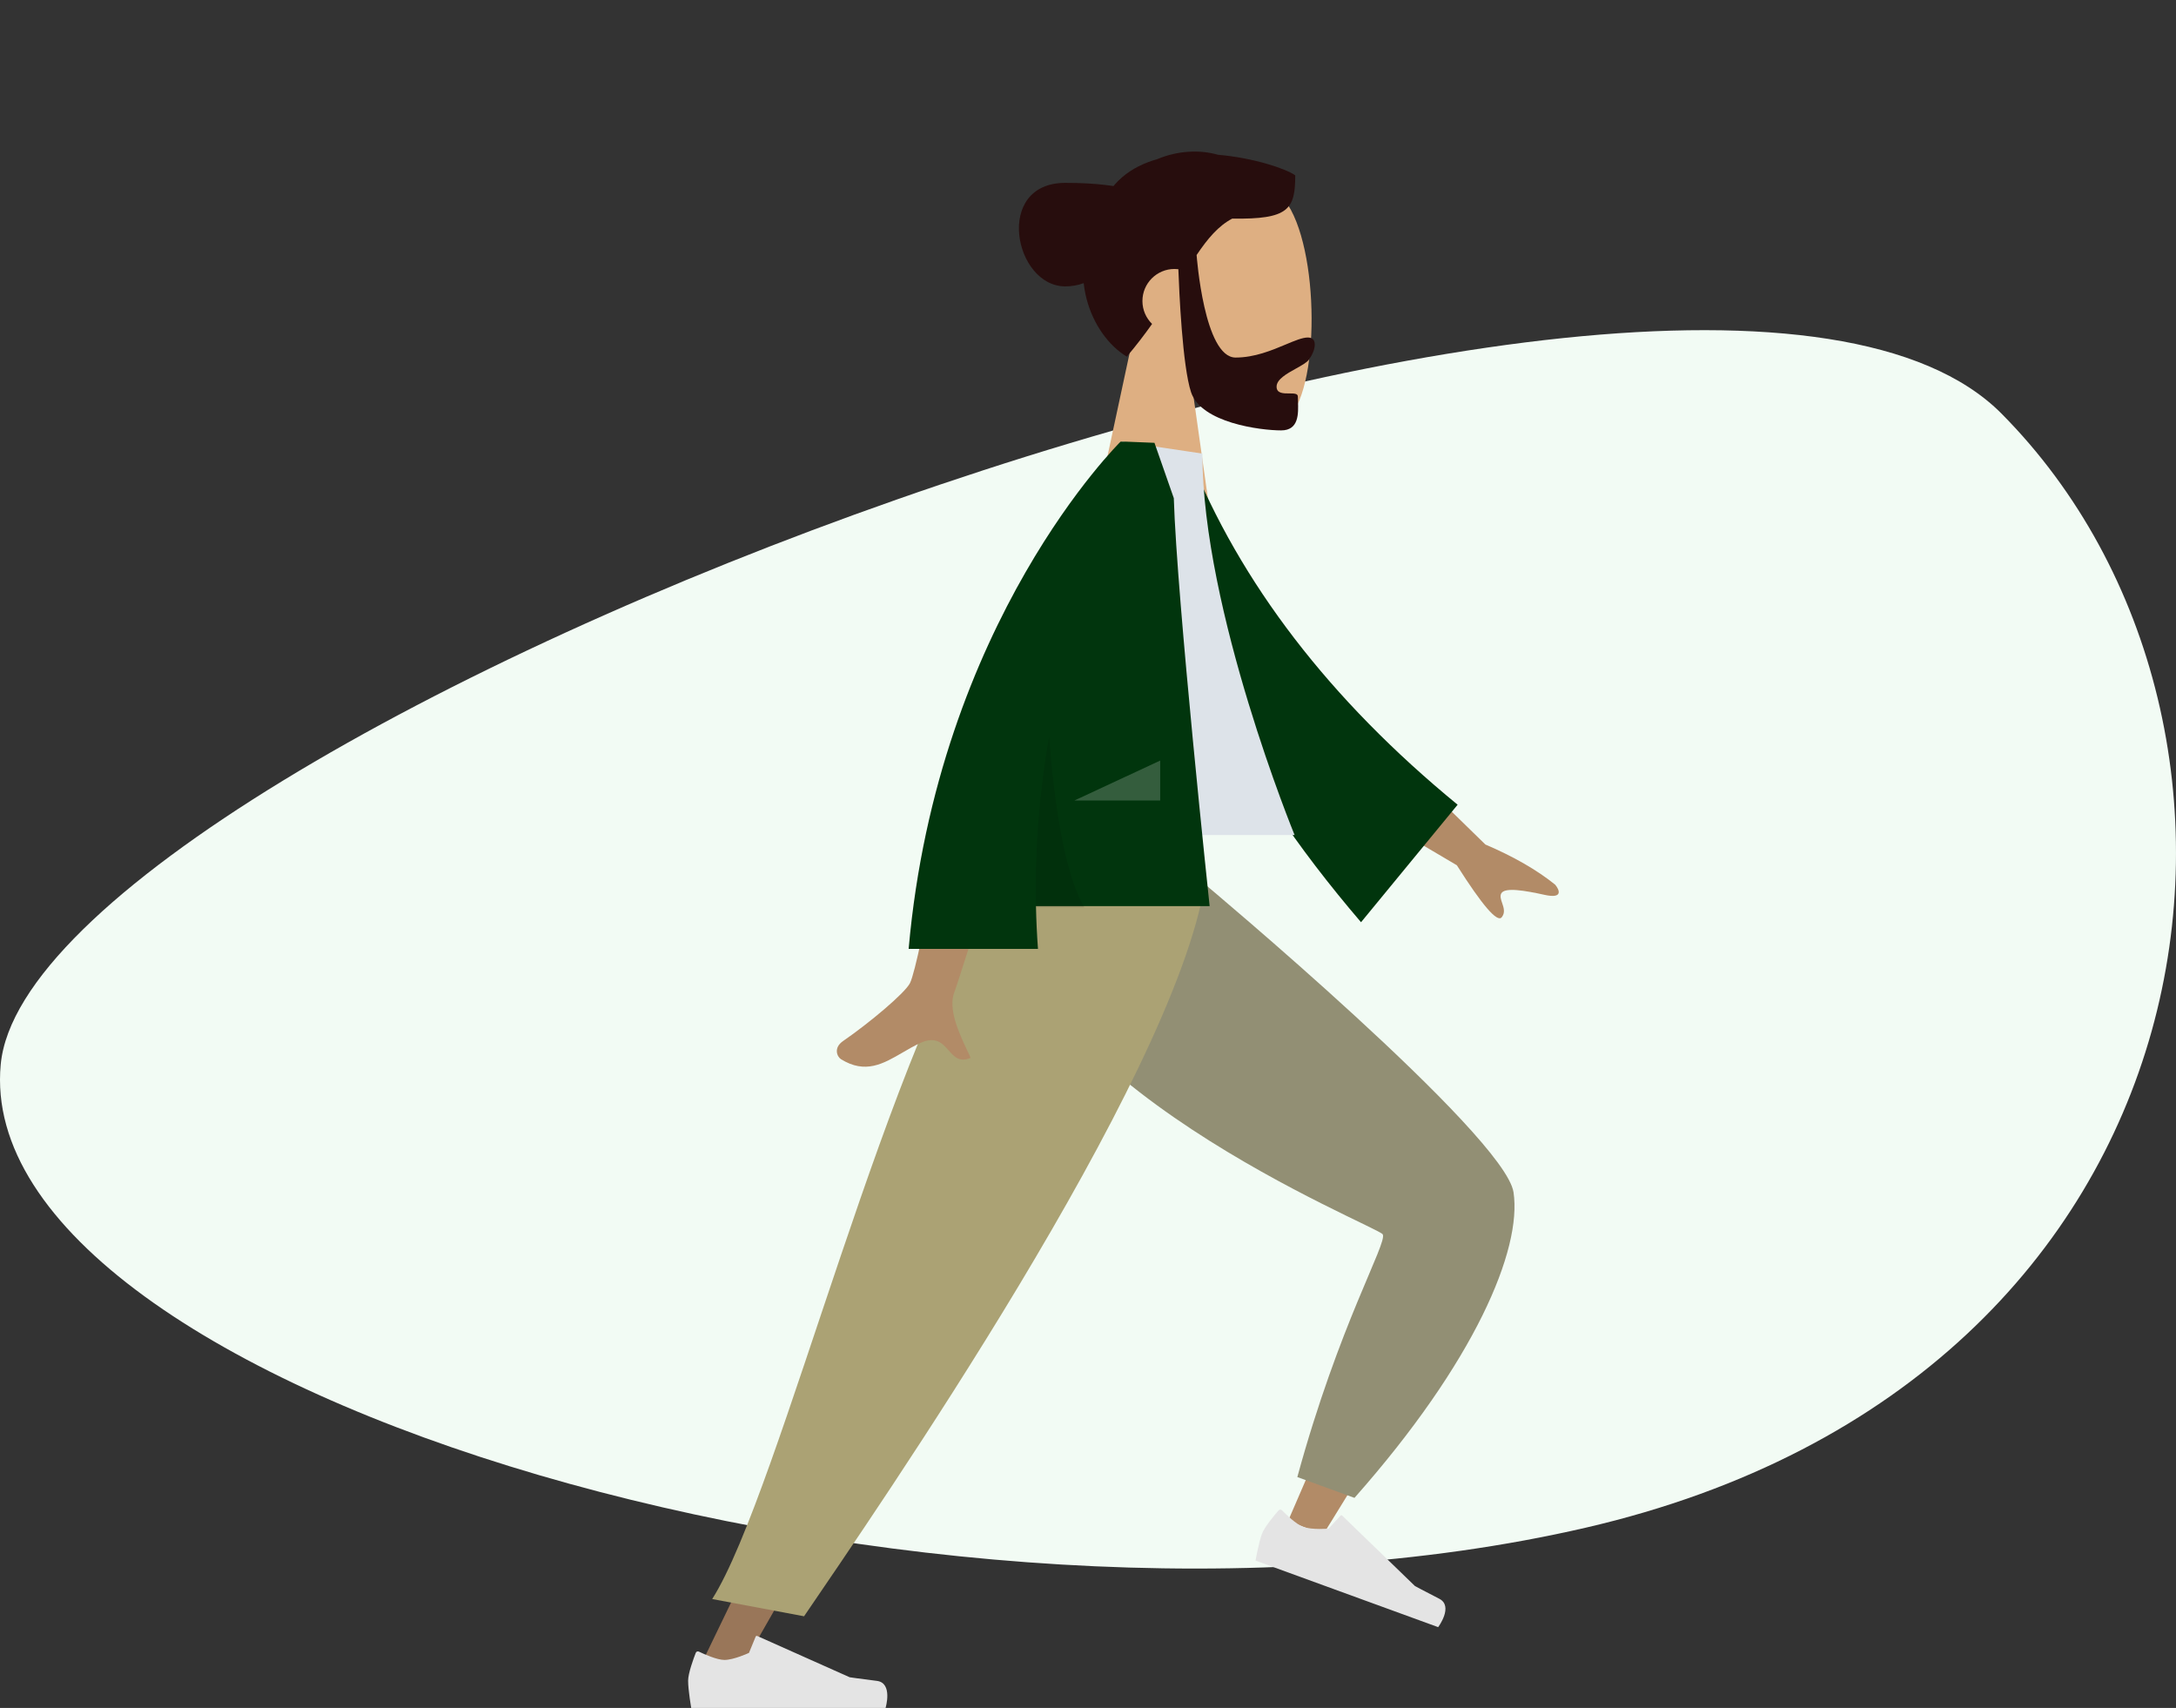 <svg width="1905" height="1495" viewBox="0 0 1905 1495" fill="none" xmlns="http://www.w3.org/2000/svg">
<rect x="0" y="0" width="1905" height="1495" fill="#333333" stroke="none"/>
<path fill-rule="evenodd" clip-rule="evenodd" d="M0.634 931.71C27.743 644.446 1482.27 89.996 1752.29 362.087C2022.32 634.178 1953.97 1206.49 1388.09 1337.25C822.217 1468.01 -26.476 1218.97 0.634 931.71Z" fill="#F2FBF4"/>
<path fill-rule="evenodd" clip-rule="evenodd" d="M878.876 773.172C884.316 847.498 1234.73 1066.32 1236.77 1072.46C1238.14 1076.56 1127.7 1331.24 1127.7 1331.24L1158.34 1343.16C1158.34 1343.16 1327.72 1073.43 1319.02 1044.69C1306.57 1003.54 1047.14 773.963 1047.14 773.963L878.876 773.172Z" fill="#B28B67"/>
<path fill-rule="evenodd" clip-rule="evenodd" d="M1135.76 1292.89L1185.78 1311.12C1291.23 1192 1332.57 1093.71 1325.03 1043.63C1317.49 993.549 1054.08 773.354 1054.08 773.354L875.29 773.354C881.39 945.482 1206.18 1073.12 1210.53 1080.45C1214.87 1087.79 1172.12 1159.63 1135.76 1292.89Z" fill="#928F74"/>
<path fill-rule="evenodd" clip-rule="evenodd" d="M1122.32 1321.99C1121.5 1321.15 1120.15 1321.16 1119.38 1322.04C1115.87 1326.05 1106.98 1336.56 1104.76 1342.68C1101.97 1350.35 1099.17 1366.01 1099.17 1366.01C1108.06 1369.25 1259.05 1424.27 1259.05 1424.27C1259.05 1424.27 1272.79 1405.92 1259.96 1399.38C1247.13 1392.84 1238.73 1388.28 1238.73 1388.28L1174.98 1326.59C1174.58 1326.2 1173.93 1326.22 1173.55 1326.63L1163.15 1338.03C1163.15 1338.03 1148.61 1339.31 1140.84 1336.47C1134.72 1334.24 1125.83 1325.58 1122.32 1321.99Z" fill="#E4E4E4"/>
<path fill-rule="evenodd" clip-rule="evenodd" d="M919.167 773.172L763.066 1148.36L609.644 1465.55H645.841L1041.87 773.172H919.167Z" fill="#997659"/>
<path fill-rule="evenodd" clip-rule="evenodd" d="M611.854 1445.7C610.798 1445.19 609.53 1445.66 609.106 1446.76C607.176 1451.73 602.417 1464.64 602.417 1471.16C602.417 1479.33 605.135 1495 605.135 1495C614.601 1495 775.281 1495 775.281 1495C775.281 1495 781.913 1473.05 767.624 1471.3C753.335 1469.55 743.883 1468.14 743.883 1468.14L662.907 1432C662.392 1431.77 661.789 1432.01 661.575 1432.53L655.701 1446.79C655.701 1446.79 642.473 1452.97 634.202 1452.97C627.692 1452.97 616.376 1447.87 611.854 1445.7Z" fill="#E4E4E4"/>
<path fill-rule="evenodd" clip-rule="evenodd" d="M623.499 1399.66L703.929 1414.76C766.118 1323.23 1026.38 947.896 1054.92 773.172H875.86C780.565 899.48 682.778 1306.61 623.499 1399.66Z" fill="#ABA274"/>
<path fill-rule="evenodd" clip-rule="evenodd" d="M1044.99 348.018C1075.3 366.267 1105.07 375.084 1119.05 371.485C1154.1 362.459 1157.33 234.36 1130.21 183.859C1103.08 133.358 963.658 111.347 956.631 211.405C954.191 246.132 968.788 277.123 990.354 302.412L951.684 482.465H1064.01L1044.99 348.018Z" fill="#DEAF82"/>
<path fill-rule="evenodd" clip-rule="evenodd" d="M1047.59 223.223C1057.3 208.77 1066.63 197.747 1078.76 191.345C1128.15 192.125 1133.93 183.281 1133.93 153.474C1125.95 147.772 1097.81 138.172 1066.29 135.471C1050.22 130.875 1031.17 131.739 1012.82 139.406C990.173 145.826 970.995 159.651 962.524 185.535C931.876 238.371 955.138 293.373 986.486 312.161C994.831 302.285 1002.11 292.714 1008.61 283.552C1003.39 278.458 1000.15 271.349 1000.15 263.484C1000.15 247.99 1012.72 235.431 1028.23 235.431C1029.37 235.431 1030.5 235.499 1031.6 235.631C1032.3 255.002 1035.17 320.537 1042.72 343.301C1051.61 370.139 1103.51 376.729 1121.61 376.729C1137.24 376.729 1136.71 361.939 1136.33 351.34C1136.27 349.814 1136.22 348.374 1136.22 347.078C1136.22 344.37 1132.7 344.377 1128.71 344.385C1123.54 344.395 1117.6 344.407 1117.6 338.479C1117.6 332.017 1126.54 327.06 1134.54 322.624C1139.53 319.857 1144.15 317.292 1146.01 314.692C1151.88 306.488 1153.85 295.422 1145 295.422C1140.17 295.422 1133.53 298.209 1125.54 301.561C1113.48 306.622 1098.36 312.972 1081.71 312.972C1054.21 312.972 1047.67 224.34 1047.59 223.223Z" fill="#270D0D"/>
<path fill-rule="evenodd" clip-rule="evenodd" d="M964.417 226.515C981.077 226.515 994.583 212.993 994.583 196.313C994.583 179.633 981.077 166.111 964.417 166.111C947.756 166.111 934.25 179.633 934.25 196.313C934.25 212.993 947.756 226.515 964.417 226.515Z" fill="#101030"/>
<path fill-rule="evenodd" clip-rule="evenodd" d="M986.925 219.698C971.107 235.07 955.049 250.677 932.623 250.677C887.755 250.677 869.936 160.071 932.623 160.071C989.181 160.071 1007.61 171.023 1031.74 185.355C1034.35 186.908 1037.03 188.501 1039.83 190.124C1018.34 189.162 1002.75 204.313 986.925 219.698Z" fill="#270D0D"/>
<path fill-rule="evenodd" clip-rule="evenodd" d="M1300.39 739.217L1214.93 655.754L1186.55 704.923L1275.41 757.375C1297.7 792.516 1310.78 807.699 1314.67 802.926C1317.95 798.901 1316.45 794.49 1315.06 790.426C1313.99 787.261 1312.98 784.307 1314.36 781.911C1317.52 776.44 1335.36 779.573 1352.16 783.271C1368.97 786.969 1365.08 778.705 1361.51 774.392C1345.63 761.561 1325.25 749.836 1300.39 739.217ZM796.684 860.481C805.524 842.525 835.629 667.525 835.629 667.525L898.669 667.773C898.669 667.773 840.282 856.477 835.629 868.023C829.584 883.022 839.852 904.815 846.815 919.592C847.892 921.878 848.89 923.996 849.737 925.895C840.075 930.223 835.434 924.992 830.541 919.476C825.015 913.246 819.167 906.655 805.402 913.066C800.084 915.544 795.051 918.472 790.134 921.334C773.15 931.217 757.548 940.297 736.324 927.185C732.959 925.107 729.271 917.28 738.18 911.164C760.376 895.927 792.362 869.259 796.684 860.481Z" fill="#B28B67"/>
<path fill-rule="evenodd" clip-rule="evenodd" d="M1014.78 402.69L1040.87 398.211C1085.78 510.533 1164.19 612.591 1276.09 704.387L1191.53 807.244C1079.64 676.539 1010.66 541.688 1014.78 402.69Z" fill="#01350D"/>
<path fill-rule="evenodd" clip-rule="evenodd" d="M901.067 730.889H1133.35C1133.35 730.889 1052.63 534.388 1052.63 397.038L982.56 386.586C927.492 475.254 911.941 584.423 901.067 730.889Z" fill="#DDE3E9"/>
<path fill-rule="evenodd" clip-rule="evenodd" d="M795.483 830.556C820.886 543.624 981.02 386.586 981.02 386.586L981.076 386.635C981.085 386.619 981.094 386.602 981.103 386.586H985.677C993.887 386.869 1010.69 387.606 1010.69 387.606L1027.62 436.047C1030.3 524.64 1058.99 793.123 1058.99 793.123H906.949C907.207 805.433 907.78 817.917 908.701 830.556H795.483Z" fill="#01350D"/>
<path fill-rule="evenodd" clip-rule="evenodd" d="M906.975 794.313C905.761 740.706 910.511 690.37 918.436 644.819C922.58 698.87 931.242 763.91 949.333 794.313H906.975Z" fill="black" fill-opacity="0.1"/>
<path fill-rule="evenodd" clip-rule="evenodd" d="M940.618 700.687L1015.7 665.741V700.687H940.618Z" fill="white" fill-opacity="0.2"/>
</svg>
